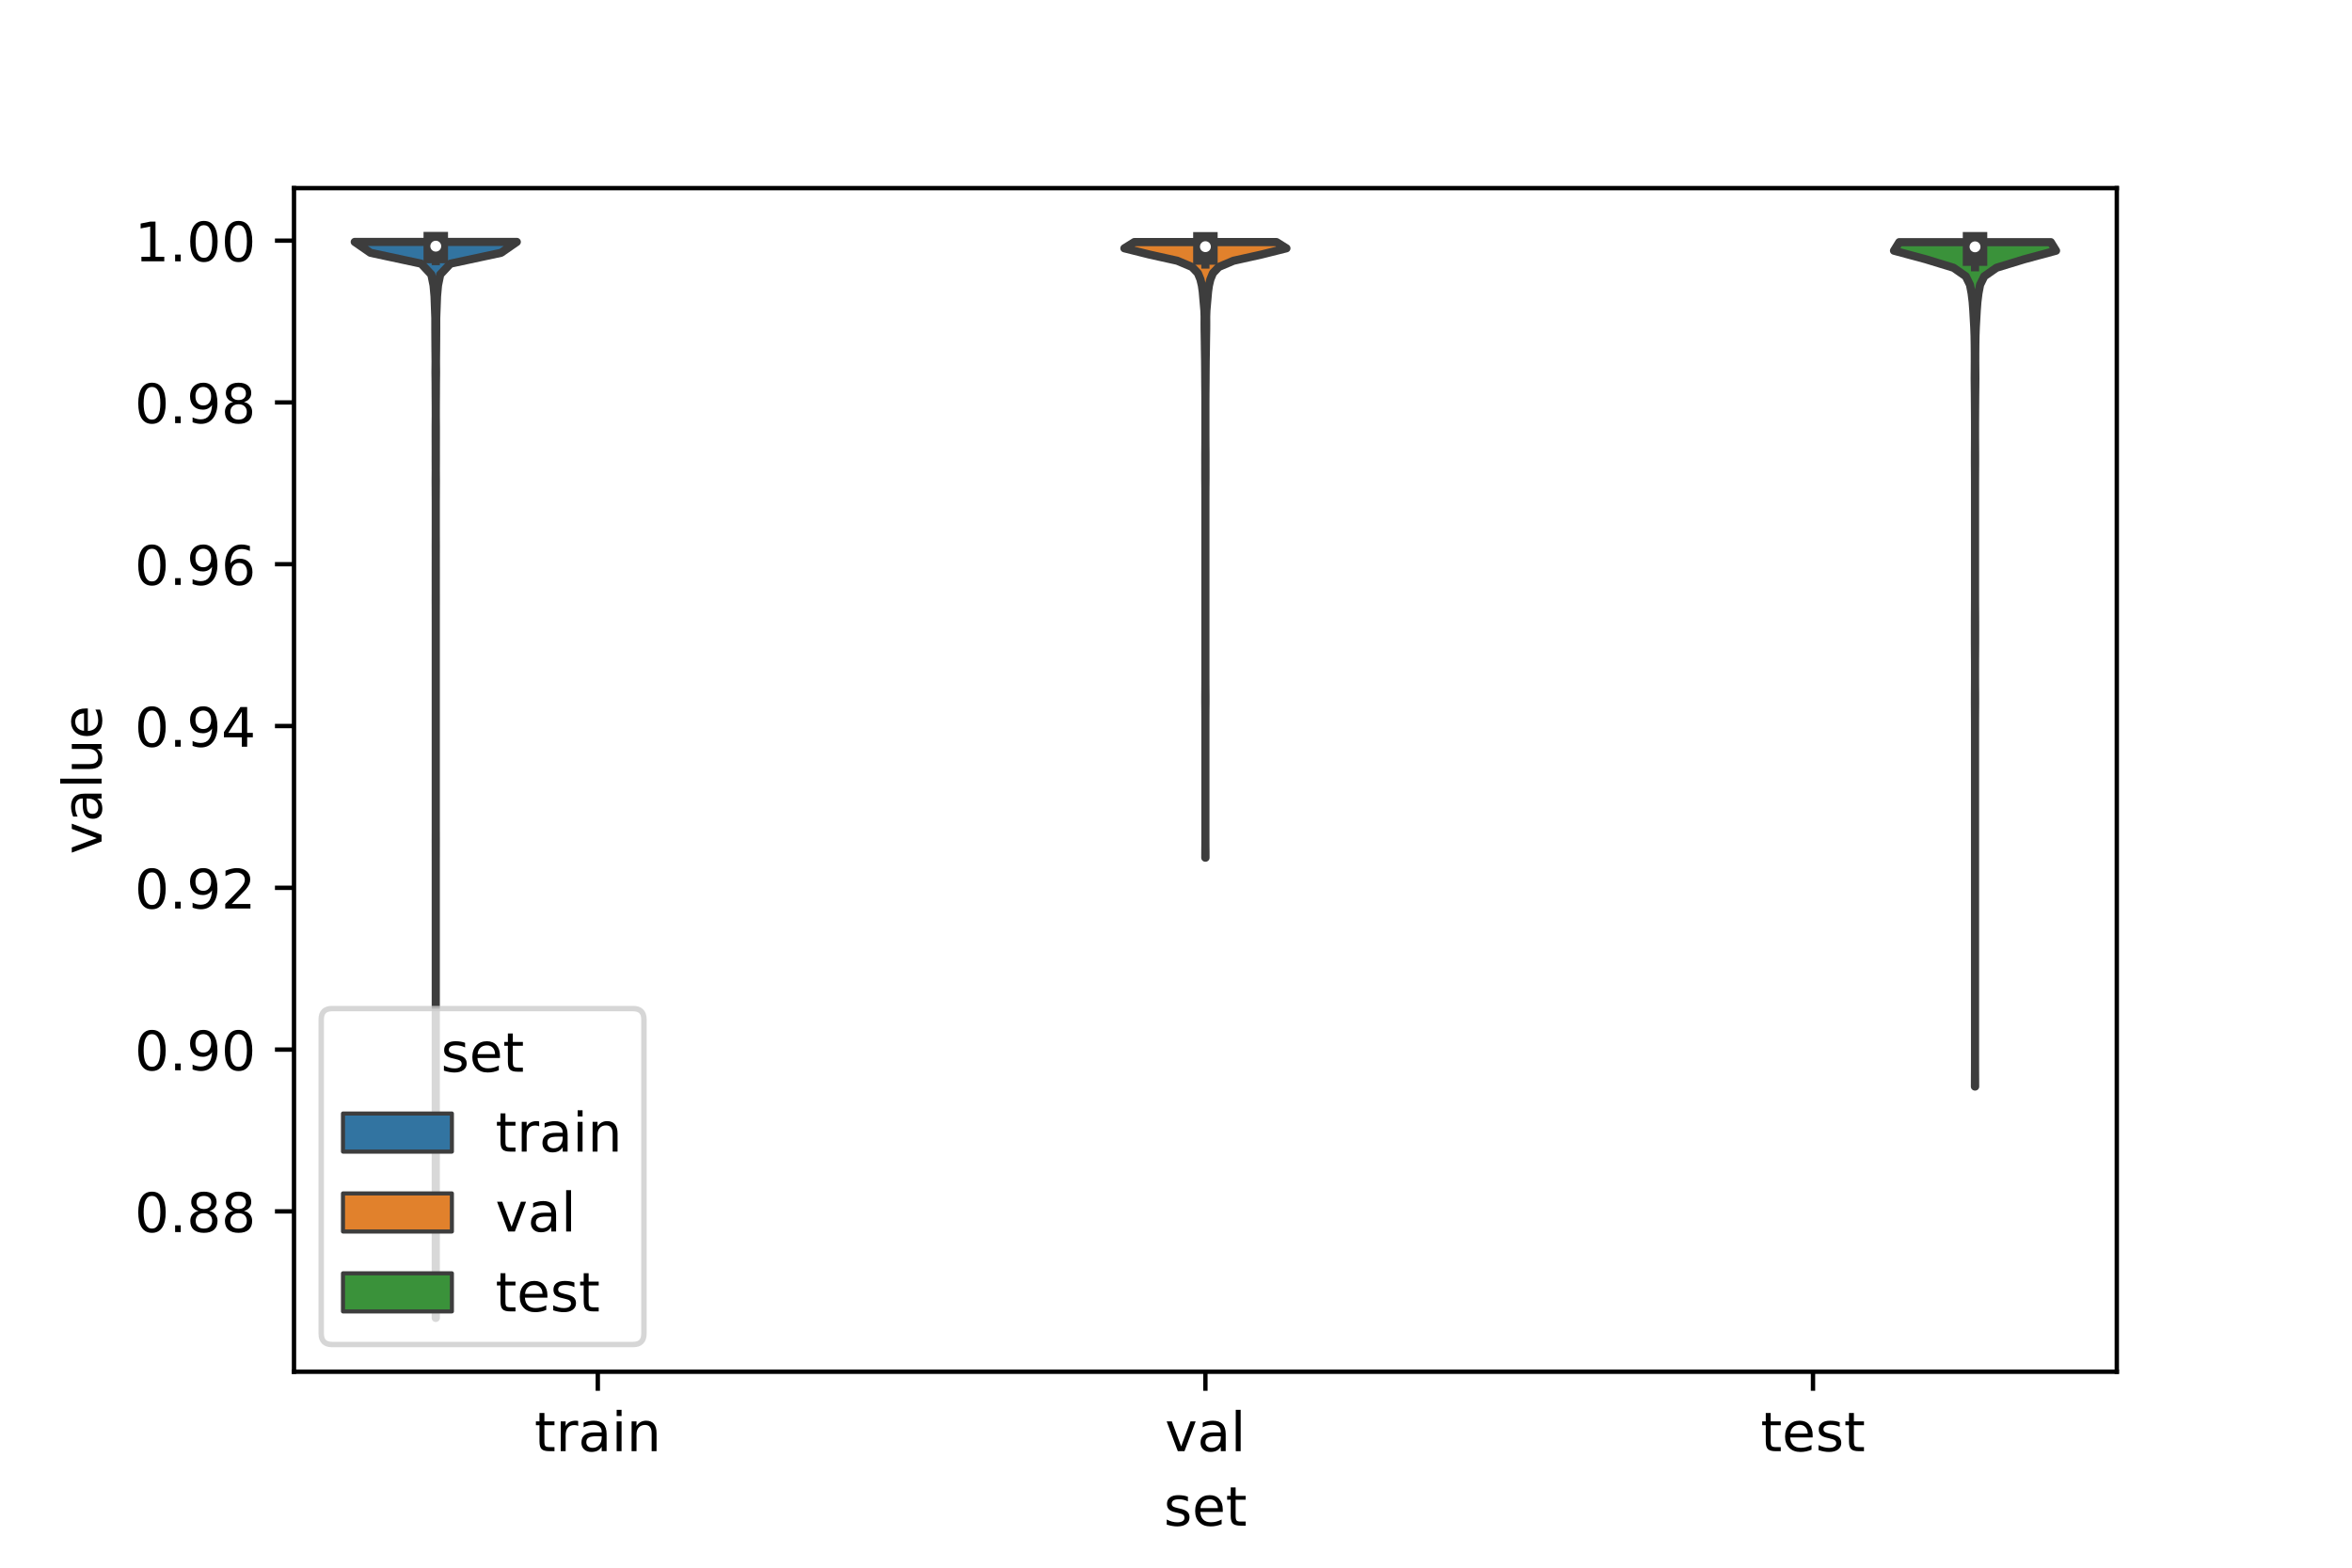 <?xml version="1.0" encoding="utf-8" standalone="no"?>
<!DOCTYPE svg PUBLIC "-//W3C//DTD SVG 1.1//EN"
  "http://www.w3.org/Graphics/SVG/1.1/DTD/svg11.dtd">
<!-- Created with matplotlib (https://matplotlib.org/) -->
<svg height="288pt" version="1.1" viewBox="0 0 432 288" width="432pt" xmlns="http://www.w3.org/2000/svg" xmlns:xlink="http://www.w3.org/1999/xlink">
 <defs>
  <style type="text/css">*{stroke-linecap:butt;stroke-linejoin:round;}</style>
 </defs>
 <g id="figure_1">
  <g id="patch_1">
   <path d="M 0 288 
L 432 288 
L 432 0 
L 0 0 
z
" style="fill:#ffffff;"/>
  </g>
  <g id="axes_1">
   <g id="patch_2">
    <path d="M 54 252 
L 388.8 252 
L 388.8 34.56 
L 54 34.56 
z
" style="fill:#ffffff;"/>
   </g>
   <g id="PolyCollection_1">
    <defs>
     <path d="M 80.048 -45.884 
L 80.032 -45.884 
L 80.038 -47.88 
L 80.04 -49.877 
L 80.04 -51.874 
L 80.04 -53.87 
L 80.04 -55.867 
L 80.04 -57.864 
L 80.04 -59.86 
L 80.04 -61.857 
L 80.04 -63.854 
L 80.04 -65.851 
L 80.04 -67.847 
L 80.04 -69.844 
L 80.04 -71.841 
L 80.04 -73.837 
L 80.04 -75.834 
L 80.04 -77.831 
L 80.04 -79.827 
L 80.04 -81.824 
L 80.04 -83.821 
L 80.04 -85.818 
L 80.04 -87.814 
L 80.04 -89.811 
L 80.04 -91.808 
L 80.04 -93.804 
L 80.04 -95.801 
L 80.04 -97.798 
L 80.04 -99.794 
L 80.04 -101.791 
L 80.04 -103.788 
L 80.04 -105.784 
L 80.04 -107.781 
L 80.04 -109.778 
L 80.04 -111.775 
L 80.04 -113.771 
L 80.04 -115.768 
L 80.04 -117.765 
L 80.04 -119.761 
L 80.04 -121.758 
L 80.04 -123.755 
L 80.04 -125.751 
L 80.04 -127.748 
L 80.04 -129.745 
L 80.036 -131.741 
L 80.034 -133.738 
L 80.04 -135.735 
L 80.04 -137.732 
L 80.04 -139.728 
L 80.04 -141.725 
L 80.04 -143.722 
L 80.04 -145.718 
L 80.04 -147.715 
L 80.04 -149.712 
L 80.04 -151.708 
L 80.04 -153.705 
L 80.04 -155.702 
L 80.04 -157.699 
L 80.04 -159.695 
L 80.04 -161.692 
L 80.04 -163.689 
L 80.04 -165.685 
L 80.04 -167.682 
L 80.04 -169.679 
L 80.04 -171.675 
L 80.04 -173.672 
L 80.039 -175.669 
L 80.033 -177.665 
L 80.037 -179.662 
L 80.035 -181.659 
L 80.035 -183.656 
L 80.038 -185.652 
L 80.032 -187.649 
L 80.039 -189.646 
L 80.04 -191.642 
L 80.04 -193.639 
L 80.04 -195.636 
L 80.031 -197.632 
L 80.02 -199.629 
L 80.035 -201.626 
L 80.026 -203.622 
L 80.028 -205.619 
L 80.023 -207.616 
L 80.022 -209.613 
L 80.038 -211.609 
L 80.034 -213.606 
L 80.02 -215.603 
L 80.013 -217.599 
L 79.991 -219.596 
L 80.007 -221.593 
L 79.988 -223.589 
L 79.973 -225.586 
L 79.961 -227.583 
L 79.959 -229.58 
L 79.885 -231.576 
L 79.812 -233.573 
L 79.634 -235.57 
L 79.224 -237.566 
L 77.358 -239.563 
L 68.041 -241.56 
L 65.16 -243.556 
L 94.92 -243.556 
L 94.92 -243.556 
L 92.039 -241.56 
L 82.722 -239.563 
L 80.856 -237.566 
L 80.446 -235.57 
L 80.268 -233.573 
L 80.195 -231.576 
L 80.121 -229.58 
L 80.119 -227.583 
L 80.107 -225.586 
L 80.092 -223.589 
L 80.073 -221.593 
L 80.089 -219.596 
L 80.067 -217.599 
L 80.06 -215.603 
L 80.046 -213.606 
L 80.042 -211.609 
L 80.058 -209.613 
L 80.057 -207.616 
L 80.052 -205.619 
L 80.054 -203.622 
L 80.045 -201.626 
L 80.06 -199.629 
L 80.049 -197.632 
L 80.04 -195.636 
L 80.04 -193.639 
L 80.04 -191.642 
L 80.041 -189.646 
L 80.048 -187.649 
L 80.042 -185.652 
L 80.045 -183.656 
L 80.045 -181.659 
L 80.043 -179.662 
L 80.047 -177.665 
L 80.041 -175.669 
L 80.04 -173.672 
L 80.04 -171.675 
L 80.04 -169.679 
L 80.04 -167.682 
L 80.04 -165.685 
L 80.04 -163.689 
L 80.04 -161.692 
L 80.04 -159.695 
L 80.04 -157.699 
L 80.04 -155.702 
L 80.04 -153.705 
L 80.04 -151.708 
L 80.04 -149.712 
L 80.04 -147.715 
L 80.04 -145.718 
L 80.04 -143.722 
L 80.04 -141.725 
L 80.04 -139.728 
L 80.04 -137.732 
L 80.04 -135.735 
L 80.046 -133.738 
L 80.044 -131.741 
L 80.04 -129.745 
L 80.04 -127.748 
L 80.04 -125.751 
L 80.04 -123.755 
L 80.04 -121.758 
L 80.04 -119.761 
L 80.04 -117.765 
L 80.04 -115.768 
L 80.04 -113.771 
L 80.04 -111.775 
L 80.04 -109.778 
L 80.04 -107.781 
L 80.04 -105.784 
L 80.04 -103.788 
L 80.04 -101.791 
L 80.04 -99.794 
L 80.04 -97.798 
L 80.04 -95.801 
L 80.04 -93.804 
L 80.04 -91.808 
L 80.04 -89.811 
L 80.04 -87.814 
L 80.04 -85.818 
L 80.04 -83.821 
L 80.04 -81.824 
L 80.04 -79.827 
L 80.04 -77.831 
L 80.04 -75.834 
L 80.04 -73.837 
L 80.04 -71.841 
L 80.04 -69.844 
L 80.04 -67.847 
L 80.04 -65.851 
L 80.04 -63.854 
L 80.04 -61.857 
L 80.04 -59.86 
L 80.04 -57.864 
L 80.04 -55.867 
L 80.04 -53.87 
L 80.04 -51.874 
L 80.04 -49.877 
L 80.042 -47.88 
L 80.048 -45.884 
z
" id="mce0fcd2619" style="stroke:#3d3d3d;stroke-width:1.5;"/>
    </defs>
    <g clip-path="url(#pe3bbe5bd3c)">
     <use style="fill:#3274a1;stroke:#3d3d3d;stroke-width:1.5;" x="0" xlink:href="#mce0fcd2619" y="288"/>
    </g>
   </g>
   <g id="PolyCollection_2">
    <defs>
     <path d="M 221.419 -130.438 
L 221.381 -130.438 
L 221.386 -131.581 
L 221.395 -132.723 
L 221.399 -133.865 
L 221.4 -135.008 
L 221.4 -136.15 
L 221.4 -137.292 
L 221.4 -138.435 
L 221.4 -139.577 
L 221.4 -140.719 
L 221.4 -141.862 
L 221.4 -143.004 
L 221.4 -144.146 
L 221.4 -145.288 
L 221.4 -146.431 
L 221.4 -147.573 
L 221.4 -148.715 
L 221.4 -149.858 
L 221.4 -151 
L 221.4 -152.142 
L 221.4 -153.285 
L 221.4 -154.427 
L 221.4 -155.569 
L 221.398 -156.711 
L 221.391 -157.854 
L 221.382 -158.996 
L 221.382 -160.138 
L 221.391 -161.281 
L 221.398 -162.423 
L 221.4 -163.565 
L 221.4 -164.708 
L 221.4 -165.85 
L 221.4 -166.992 
L 221.4 -168.135 
L 221.4 -169.277 
L 221.4 -170.419 
L 221.4 -171.561 
L 221.4 -172.704 
L 221.4 -173.846 
L 221.4 -174.988 
L 221.4 -176.131 
L 221.4 -177.273 
L 221.4 -178.415 
L 221.4 -179.558 
L 221.4 -180.7 
L 221.4 -181.842 
L 221.4 -182.984 
L 221.4 -184.127 
L 221.4 -185.269 
L 221.4 -186.411 
L 221.4 -187.554 
L 221.4 -188.696 
L 221.4 -189.838 
L 221.4 -190.981 
L 221.4 -192.123 
L 221.4 -193.265 
L 221.4 -194.408 
L 221.4 -195.55 
L 221.4 -196.692 
L 221.397 -197.834 
L 221.39 -198.977 
L 221.381 -200.119 
L 221.381 -201.261 
L 221.383 -202.404 
L 221.381 -203.546 
L 221.382 -204.688 
L 221.391 -205.831 
L 221.398 -206.973 
L 221.4 -208.115 
L 221.4 -209.257 
L 221.4 -210.4 
L 221.4 -211.542 
L 221.4 -212.684 
L 221.4 -213.827 
L 221.397 -214.969 
L 221.389 -216.111 
L 221.379 -217.254 
L 221.371 -218.396 
L 221.365 -219.538 
L 221.357 -220.681 
L 221.347 -221.823 
L 221.327 -222.965 
L 221.308 -224.107 
L 221.294 -225.25 
L 221.275 -226.392 
L 221.255 -227.534 
L 221.25 -228.677 
L 221.255 -229.819 
L 221.215 -230.961 
L 221.117 -232.104 
L 221.015 -233.246 
L 220.917 -234.388 
L 220.757 -235.53 
L 220.487 -236.673 
L 220.02 -237.815 
L 218.941 -238.957 
L 216.235 -240.1 
L 211.092 -241.242 
L 206.52 -242.384 
L 208.343 -243.527 
L 234.457 -243.527 
L 234.457 -243.527 
L 236.28 -242.384 
L 231.708 -241.242 
L 226.565 -240.1 
L 223.859 -238.957 
L 222.78 -237.815 
L 222.313 -236.673 
L 222.043 -235.53 
L 221.883 -234.388 
L 221.785 -233.246 
L 221.683 -232.104 
L 221.585 -230.961 
L 221.545 -229.819 
L 221.55 -228.677 
L 221.545 -227.534 
L 221.525 -226.392 
L 221.506 -225.25 
L 221.492 -224.107 
L 221.473 -222.965 
L 221.453 -221.823 
L 221.443 -220.681 
L 221.435 -219.538 
L 221.429 -218.396 
L 221.421 -217.254 
L 221.411 -216.111 
L 221.403 -214.969 
L 221.4 -213.827 
L 221.4 -212.684 
L 221.4 -211.542 
L 221.4 -210.4 
L 221.4 -209.257 
L 221.4 -208.115 
L 221.402 -206.973 
L 221.409 -205.831 
L 221.418 -204.688 
L 221.419 -203.546 
L 221.417 -202.404 
L 221.419 -201.261 
L 221.419 -200.119 
L 221.41 -198.977 
L 221.403 -197.834 
L 221.4 -196.692 
L 221.4 -195.55 
L 221.4 -194.408 
L 221.4 -193.265 
L 221.4 -192.123 
L 221.4 -190.981 
L 221.4 -189.838 
L 221.4 -188.696 
L 221.4 -187.554 
L 221.4 -186.411 
L 221.4 -185.269 
L 221.4 -184.127 
L 221.4 -182.984 
L 221.4 -181.842 
L 221.4 -180.7 
L 221.4 -179.558 
L 221.4 -178.415 
L 221.4 -177.273 
L 221.4 -176.131 
L 221.4 -174.988 
L 221.4 -173.846 
L 221.4 -172.704 
L 221.4 -171.561 
L 221.4 -170.419 
L 221.4 -169.277 
L 221.4 -168.135 
L 221.4 -166.992 
L 221.4 -165.85 
L 221.4 -164.708 
L 221.4 -163.565 
L 221.402 -162.423 
L 221.409 -161.281 
L 221.418 -160.138 
L 221.418 -158.996 
L 221.409 -157.854 
L 221.402 -156.711 
L 221.4 -155.569 
L 221.4 -154.427 
L 221.4 -153.285 
L 221.4 -152.142 
L 221.4 -151 
L 221.4 -149.858 
L 221.4 -148.715 
L 221.4 -147.573 
L 221.4 -146.431 
L 221.4 -145.288 
L 221.4 -144.146 
L 221.4 -143.004 
L 221.4 -141.862 
L 221.4 -140.719 
L 221.4 -139.577 
L 221.4 -138.435 
L 221.4 -137.292 
L 221.4 -136.15 
L 221.4 -135.008 
L 221.401 -133.865 
L 221.405 -132.723 
L 221.414 -131.581 
L 221.419 -130.438 
z
" id="md01292c86e" style="stroke:#3d3d3d;stroke-width:1.5;"/>
    </defs>
    <g clip-path="url(#pe3bbe5bd3c)">
     <use style="fill:#e1812c;stroke:#3d3d3d;stroke-width:1.5;" x="0" xlink:href="#md01292c86e" y="288"/>
    </g>
   </g>
   <g id="PolyCollection_3">
    <defs>
     <path d="M 362.779 -88.395 
L 362.741 -88.395 
L 362.747 -89.961 
L 362.756 -91.528 
L 362.759 -93.095 
L 362.76 -94.662 
L 362.76 -96.229 
L 362.76 -97.796 
L 362.76 -99.362 
L 362.76 -100.929 
L 362.76 -102.496 
L 362.76 -104.063 
L 362.76 -105.63 
L 362.76 -107.197 
L 362.76 -108.763 
L 362.76 -110.33 
L 362.76 -111.897 
L 362.76 -113.464 
L 362.76 -115.031 
L 362.76 -116.598 
L 362.76 -118.164 
L 362.76 -119.731 
L 362.76 -121.298 
L 362.76 -122.865 
L 362.76 -124.432 
L 362.76 -125.999 
L 362.76 -127.566 
L 362.76 -129.132 
L 362.76 -130.699 
L 362.76 -132.266 
L 362.76 -133.833 
L 362.76 -135.4 
L 362.76 -136.967 
L 362.76 -138.533 
L 362.76 -140.1 
L 362.76 -141.667 
L 362.76 -143.234 
L 362.76 -144.801 
L 362.76 -146.368 
L 362.76 -147.934 
L 362.76 -149.501 
L 362.76 -151.068 
L 362.76 -152.635 
L 362.76 -154.202 
L 362.758 -155.769 
L 362.75 -157.335 
L 362.741 -158.902 
L 362.744 -160.469 
L 362.754 -162.036 
L 362.759 -163.603 
L 362.76 -165.17 
L 362.757 -166.737 
L 362.748 -168.303 
L 362.739 -169.87 
L 362.739 -171.437 
L 362.738 -173.004 
L 362.741 -174.571 
L 362.751 -176.138 
L 362.758 -177.704 
L 362.76 -179.271 
L 362.76 -180.838 
L 362.76 -182.405 
L 362.76 -183.972 
L 362.76 -185.539 
L 362.76 -187.105 
L 362.76 -188.672 
L 362.76 -190.239 
L 362.76 -191.806 
L 362.76 -193.373 
L 362.76 -194.94 
L 362.76 -196.506 
L 362.76 -198.073 
L 362.759 -199.64 
L 362.753 -201.207 
L 362.743 -202.774 
L 362.742 -204.341 
L 362.751 -205.907 
L 362.758 -207.474 
L 362.76 -209.041 
L 362.758 -210.608 
L 362.751 -212.175 
L 362.74 -213.742 
L 362.73 -215.309 
L 362.713 -216.875 
L 362.7 -218.442 
L 362.709 -220.009 
L 362.719 -221.576 
L 362.717 -223.143 
L 362.704 -224.71 
L 362.678 -226.276 
L 362.621 -227.843 
L 362.533 -229.41 
L 362.444 -230.977 
L 362.327 -232.544 
L 362.134 -234.111 
L 361.835 -235.677 
L 361.061 -237.244 
L 358.811 -238.811 
L 353.692 -240.378 
L 347.88 -241.945 
L 348.844 -243.512 
L 376.676 -243.512 
L 376.676 -243.512 
L 377.64 -241.945 
L 371.828 -240.378 
L 366.709 -238.811 
L 364.459 -237.244 
L 363.685 -235.677 
L 363.386 -234.111 
L 363.193 -232.544 
L 363.076 -230.977 
L 362.987 -229.41 
L 362.899 -227.843 
L 362.842 -226.276 
L 362.816 -224.71 
L 362.803 -223.143 
L 362.801 -221.576 
L 362.811 -220.009 
L 362.82 -218.442 
L 362.807 -216.875 
L 362.79 -215.309 
L 362.78 -213.742 
L 362.769 -212.175 
L 362.762 -210.608 
L 362.76 -209.041 
L 362.762 -207.474 
L 362.769 -205.907 
L 362.778 -204.341 
L 362.777 -202.774 
L 362.767 -201.207 
L 362.761 -199.64 
L 362.76 -198.073 
L 362.76 -196.506 
L 362.76 -194.94 
L 362.76 -193.373 
L 362.76 -191.806 
L 362.76 -190.239 
L 362.76 -188.672 
L 362.76 -187.105 
L 362.76 -185.539 
L 362.76 -183.972 
L 362.76 -182.405 
L 362.76 -180.838 
L 362.76 -179.271 
L 362.762 -177.704 
L 362.769 -176.138 
L 362.779 -174.571 
L 362.782 -173.004 
L 362.781 -171.437 
L 362.781 -169.87 
L 362.772 -168.303 
L 362.763 -166.737 
L 362.76 -165.17 
L 362.761 -163.603 
L 362.766 -162.036 
L 362.776 -160.469 
L 362.779 -158.902 
L 362.77 -157.335 
L 362.762 -155.769 
L 362.76 -154.202 
L 362.76 -152.635 
L 362.76 -151.068 
L 362.76 -149.501 
L 362.76 -147.934 
L 362.76 -146.368 
L 362.76 -144.801 
L 362.76 -143.234 
L 362.76 -141.667 
L 362.76 -140.1 
L 362.76 -138.533 
L 362.76 -136.967 
L 362.76 -135.4 
L 362.76 -133.833 
L 362.76 -132.266 
L 362.76 -130.699 
L 362.76 -129.132 
L 362.76 -127.566 
L 362.76 -125.999 
L 362.76 -124.432 
L 362.76 -122.865 
L 362.76 -121.298 
L 362.76 -119.731 
L 362.76 -118.164 
L 362.76 -116.598 
L 362.76 -115.031 
L 362.76 -113.464 
L 362.76 -111.897 
L 362.76 -110.33 
L 362.76 -108.763 
L 362.76 -107.197 
L 362.76 -105.63 
L 362.76 -104.063 
L 362.76 -102.496 
L 362.76 -100.929 
L 362.76 -99.362 
L 362.76 -97.796 
L 362.76 -96.229 
L 362.76 -94.662 
L 362.761 -93.095 
L 362.764 -91.528 
L 362.773 -89.961 
L 362.779 -88.395 
z
" id="m75295823af" style="stroke:#3d3d3d;stroke-width:1.5;"/>
    </defs>
    <g clip-path="url(#pe3bbe5bd3c)">
     <use style="fill:#3a923a;stroke:#3d3d3d;stroke-width:1.5;" x="0" xlink:href="#m75295823af" y="288"/>
    </g>
   </g>
   <g id="patch_3">
    <path clip-path="url(#pe3bbe5bd3c)" d="M 109.8 1530.339 
L 109.8 1530.339 
L 109.8 1530.339 
L 109.8 1530.339 
z
" style="fill:#3274a1;stroke:#3d3d3d;stroke-linejoin:miter;stroke-width:0.75;"/>
   </g>
   <g id="patch_4">
    <path clip-path="url(#pe3bbe5bd3c)" d="M 109.8 1530.339 
L 109.8 1530.339 
L 109.8 1530.339 
L 109.8 1530.339 
z
" style="fill:#e1812c;stroke:#3d3d3d;stroke-linejoin:miter;stroke-width:0.75;"/>
   </g>
   <g id="patch_5">
    <path clip-path="url(#pe3bbe5bd3c)" d="M 109.8 1530.339 
L 109.8 1530.339 
L 109.8 1530.339 
L 109.8 1530.339 
z
" style="fill:#3a923a;stroke:#3d3d3d;stroke-linejoin:miter;stroke-width:0.75;"/>
   </g>
   <g id="matplotlib.axis_1">
    <g id="xtick_1">
     <g id="line2d_1">
      <defs>
       <path d="M 0 0 
L 0 3.5 
" id="m1246b80791" style="stroke:#000000;stroke-width:0.8;"/>
      </defs>
      <g>
       <use style="stroke:#000000;stroke-width:0.8;" x="109.8" xlink:href="#m1246b80791" y="252"/>
      </g>
     </g>
     <g id="text_1">
      <!-- train -->
      <g transform="translate(98.162 266.598)scale(0.1 -0.1)">
       <defs>
        <path d="M 18.312 70.219 
L 18.312 54.688 
L 36.812 54.688 
L 36.812 47.703 
L 18.312 47.703 
L 18.312 18.016 
Q 18.312 11.328 20.141 9.422 
Q 21.969 7.516 27.594 7.516 
L 36.812 7.516 
L 36.812 0 
L 27.594 0 
Q 17.188 0 13.234 3.875 
Q 9.281 7.766 9.281 18.016 
L 9.281 47.703 
L 2.688 47.703 
L 2.688 54.688 
L 9.281 54.688 
L 9.281 70.219 
z
" id="DejaVuSans-116"/>
        <path d="M 41.109 46.297 
Q 39.594 47.172 37.812 47.578 
Q 36.031 48 33.891 48 
Q 26.266 48 22.188 43.047 
Q 18.109 38.094 18.109 28.812 
L 18.109 0 
L 9.078 0 
L 9.078 54.688 
L 18.109 54.688 
L 18.109 46.188 
Q 20.953 51.172 25.484 53.578 
Q 30.031 56 36.531 56 
Q 37.453 56 38.578 55.875 
Q 39.703 55.766 41.062 55.516 
z
" id="DejaVuSans-114"/>
        <path d="M 34.281 27.484 
Q 23.391 27.484 19.188 25 
Q 14.984 22.516 14.984 16.5 
Q 14.984 11.719 18.141 8.906 
Q 21.297 6.109 26.703 6.109 
Q 34.188 6.109 38.703 11.406 
Q 43.219 16.703 43.219 25.484 
L 43.219 27.484 
z
M 52.203 31.203 
L 52.203 0 
L 43.219 0 
L 43.219 8.297 
Q 40.141 3.328 35.547 0.953 
Q 30.953 -1.422 24.312 -1.422 
Q 15.922 -1.422 10.953 3.297 
Q 6 8.016 6 15.922 
Q 6 25.141 12.172 29.828 
Q 18.359 34.516 30.609 34.516 
L 43.219 34.516 
L 43.219 35.406 
Q 43.219 41.609 39.141 45 
Q 35.062 48.391 27.688 48.391 
Q 23 48.391 18.547 47.266 
Q 14.109 46.141 10.016 43.891 
L 10.016 52.203 
Q 14.938 54.109 19.578 55.047 
Q 24.219 56 28.609 56 
Q 40.484 56 46.344 49.844 
Q 52.203 43.703 52.203 31.203 
z
" id="DejaVuSans-97"/>
        <path d="M 9.422 54.688 
L 18.406 54.688 
L 18.406 0 
L 9.422 0 
z
M 9.422 75.984 
L 18.406 75.984 
L 18.406 64.594 
L 9.422 64.594 
z
" id="DejaVuSans-105"/>
        <path d="M 54.891 33.016 
L 54.891 0 
L 45.906 0 
L 45.906 32.719 
Q 45.906 40.484 42.875 44.328 
Q 39.844 48.188 33.797 48.188 
Q 26.516 48.188 22.312 43.547 
Q 18.109 38.922 18.109 30.906 
L 18.109 0 
L 9.078 0 
L 9.078 54.688 
L 18.109 54.688 
L 18.109 46.188 
Q 21.344 51.125 25.703 53.562 
Q 30.078 56 35.797 56 
Q 45.219 56 50.047 50.172 
Q 54.891 44.344 54.891 33.016 
z
" id="DejaVuSans-110"/>
       </defs>
       <use xlink:href="#DejaVuSans-116"/>
       <use x="39.209" xlink:href="#DejaVuSans-114"/>
       <use x="80.322" xlink:href="#DejaVuSans-97"/>
       <use x="141.602" xlink:href="#DejaVuSans-105"/>
       <use x="169.385" xlink:href="#DejaVuSans-110"/>
      </g>
     </g>
    </g>
    <g id="xtick_2">
     <g id="line2d_2">
      <g>
       <use style="stroke:#000000;stroke-width:0.8;" x="221.4" xlink:href="#m1246b80791" y="252"/>
      </g>
     </g>
     <g id="text_2">
      <!-- val -->
      <g transform="translate(213.988 266.598)scale(0.1 -0.1)">
       <defs>
        <path d="M 2.984 54.688 
L 12.5 54.688 
L 29.594 8.797 
L 46.688 54.688 
L 56.203 54.688 
L 35.688 0 
L 23.484 0 
z
" id="DejaVuSans-118"/>
        <path d="M 9.422 75.984 
L 18.406 75.984 
L 18.406 0 
L 9.422 0 
z
" id="DejaVuSans-108"/>
       </defs>
       <use xlink:href="#DejaVuSans-118"/>
       <use x="59.18" xlink:href="#DejaVuSans-97"/>
       <use x="120.459" xlink:href="#DejaVuSans-108"/>
      </g>
     </g>
    </g>
    <g id="xtick_3">
     <g id="line2d_3">
      <g>
       <use style="stroke:#000000;stroke-width:0.8;" x="333" xlink:href="#m1246b80791" y="252"/>
      </g>
     </g>
     <g id="text_3">
      <!-- test -->
      <g transform="translate(323.398 266.598)scale(0.1 -0.1)">
       <defs>
        <path d="M 56.203 29.594 
L 56.203 25.203 
L 14.891 25.203 
Q 15.484 15.922 20.484 11.062 
Q 25.484 6.203 34.422 6.203 
Q 39.594 6.203 44.453 7.469 
Q 49.312 8.734 54.109 11.281 
L 54.109 2.781 
Q 49.266 0.734 44.188 -0.344 
Q 39.109 -1.422 33.891 -1.422 
Q 20.797 -1.422 13.156 6.188 
Q 5.516 13.812 5.516 26.812 
Q 5.516 40.234 12.766 48.109 
Q 20.016 56 32.328 56 
Q 43.359 56 49.781 48.891 
Q 56.203 41.797 56.203 29.594 
z
M 47.219 32.234 
Q 47.125 39.594 43.094 43.984 
Q 39.062 48.391 32.422 48.391 
Q 24.906 48.391 20.391 44.141 
Q 15.875 39.891 15.188 32.172 
z
" id="DejaVuSans-101"/>
        <path d="M 44.281 53.078 
L 44.281 44.578 
Q 40.484 46.531 36.375 47.5 
Q 32.281 48.484 27.875 48.484 
Q 21.188 48.484 17.844 46.438 
Q 14.5 44.391 14.5 40.281 
Q 14.5 37.156 16.891 35.375 
Q 19.281 33.594 26.516 31.984 
L 29.594 31.297 
Q 39.156 29.25 43.188 25.516 
Q 47.219 21.781 47.219 15.094 
Q 47.219 7.469 41.188 3.016 
Q 35.156 -1.422 24.609 -1.422 
Q 20.219 -1.422 15.453 -0.562 
Q 10.688 0.297 5.422 2 
L 5.422 11.281 
Q 10.406 8.688 15.234 7.391 
Q 20.062 6.109 24.812 6.109 
Q 31.156 6.109 34.562 8.281 
Q 37.984 10.453 37.984 14.406 
Q 37.984 18.062 35.516 20.016 
Q 33.062 21.969 24.703 23.781 
L 21.578 24.516 
Q 13.234 26.266 9.516 29.906 
Q 5.812 33.547 5.812 39.891 
Q 5.812 47.609 11.281 51.797 
Q 16.75 56 26.812 56 
Q 31.781 56 36.172 55.266 
Q 40.578 54.547 44.281 53.078 
z
" id="DejaVuSans-115"/>
       </defs>
       <use xlink:href="#DejaVuSans-116"/>
       <use x="39.209" xlink:href="#DejaVuSans-101"/>
       <use x="100.732" xlink:href="#DejaVuSans-115"/>
       <use x="152.832" xlink:href="#DejaVuSans-116"/>
      </g>
     </g>
    </g>
    <g id="text_4">
     <!-- set -->
     <g transform="translate(213.759 280.277)scale(0.1 -0.1)">
      <use xlink:href="#DejaVuSans-115"/>
      <use x="52.1" xlink:href="#DejaVuSans-101"/>
      <use x="113.623" xlink:href="#DejaVuSans-116"/>
     </g>
    </g>
   </g>
   <g id="matplotlib.axis_2">
    <g id="ytick_1">
     <g id="line2d_4">
      <defs>
       <path d="M 0 0 
L -3.5 0 
" id="me3c1d5485d" style="stroke:#000000;stroke-width:0.8;"/>
      </defs>
      <g>
       <use style="stroke:#000000;stroke-width:0.8;" x="54" xlink:href="#me3c1d5485d" y="222.544"/>
      </g>
     </g>
     <g id="text_5">
      <!-- 0.88 -->
      <g transform="translate(24.734 226.343)scale(0.1 -0.1)">
       <defs>
        <path d="M 31.781 66.406 
Q 24.172 66.406 20.328 58.906 
Q 16.5 51.422 16.5 36.375 
Q 16.5 21.391 20.328 13.891 
Q 24.172 6.391 31.781 6.391 
Q 39.453 6.391 43.281 13.891 
Q 47.125 21.391 47.125 36.375 
Q 47.125 51.422 43.281 58.906 
Q 39.453 66.406 31.781 66.406 
z
M 31.781 74.219 
Q 44.047 74.219 50.516 64.516 
Q 56.984 54.828 56.984 36.375 
Q 56.984 17.969 50.516 8.266 
Q 44.047 -1.422 31.781 -1.422 
Q 19.531 -1.422 13.062 8.266 
Q 6.594 17.969 6.594 36.375 
Q 6.594 54.828 13.062 64.516 
Q 19.531 74.219 31.781 74.219 
z
" id="DejaVuSans-48"/>
        <path d="M 10.688 12.406 
L 21 12.406 
L 21 0 
L 10.688 0 
z
" id="DejaVuSans-46"/>
        <path d="M 31.781 34.625 
Q 24.75 34.625 20.719 30.859 
Q 16.703 27.094 16.703 20.516 
Q 16.703 13.922 20.719 10.156 
Q 24.75 6.391 31.781 6.391 
Q 38.812 6.391 42.859 10.172 
Q 46.922 13.969 46.922 20.516 
Q 46.922 27.094 42.891 30.859 
Q 38.875 34.625 31.781 34.625 
z
M 21.922 38.812 
Q 15.578 40.375 12.031 44.719 
Q 8.5 49.078 8.5 55.328 
Q 8.5 64.062 14.719 69.141 
Q 20.953 74.219 31.781 74.219 
Q 42.672 74.219 48.875 69.141 
Q 55.078 64.062 55.078 55.328 
Q 55.078 49.078 51.531 44.719 
Q 48 40.375 41.703 38.812 
Q 48.828 37.156 52.797 32.312 
Q 56.781 27.484 56.781 20.516 
Q 56.781 9.906 50.312 4.234 
Q 43.844 -1.422 31.781 -1.422 
Q 19.734 -1.422 13.25 4.234 
Q 6.781 9.906 6.781 20.516 
Q 6.781 27.484 10.781 32.312 
Q 14.797 37.156 21.922 38.812 
z
M 18.312 54.391 
Q 18.312 48.734 21.844 45.562 
Q 25.391 42.391 31.781 42.391 
Q 38.141 42.391 41.719 45.562 
Q 45.312 48.734 45.312 54.391 
Q 45.312 60.062 41.719 63.234 
Q 38.141 66.406 31.781 66.406 
Q 25.391 66.406 21.844 63.234 
Q 18.312 60.062 18.312 54.391 
z
" id="DejaVuSans-56"/>
       </defs>
       <use xlink:href="#DejaVuSans-48"/>
       <use x="63.623" xlink:href="#DejaVuSans-46"/>
       <use x="95.41" xlink:href="#DejaVuSans-56"/>
       <use x="159.033" xlink:href="#DejaVuSans-56"/>
      </g>
     </g>
    </g>
    <g id="ytick_2">
     <g id="line2d_5">
      <g>
       <use style="stroke:#000000;stroke-width:0.8;" x="54" xlink:href="#me3c1d5485d" y="192.822"/>
      </g>
     </g>
     <g id="text_6">
      <!-- 0.90 -->
      <g transform="translate(24.734 196.621)scale(0.1 -0.1)">
       <defs>
        <path d="M 10.984 1.516 
L 10.984 10.5 
Q 14.703 8.734 18.5 7.812 
Q 22.312 6.891 25.984 6.891 
Q 35.75 6.891 40.891 13.453 
Q 46.047 20.016 46.781 33.406 
Q 43.953 29.203 39.594 26.953 
Q 35.25 24.703 29.984 24.703 
Q 19.047 24.703 12.672 31.312 
Q 6.297 37.938 6.297 49.422 
Q 6.297 60.641 12.938 67.422 
Q 19.578 74.219 30.609 74.219 
Q 43.266 74.219 49.922 64.516 
Q 56.594 54.828 56.594 36.375 
Q 56.594 19.141 48.406 8.859 
Q 40.234 -1.422 26.422 -1.422 
Q 22.703 -1.422 18.891 -0.688 
Q 15.094 0.047 10.984 1.516 
z
M 30.609 32.422 
Q 37.25 32.422 41.125 36.953 
Q 45.016 41.5 45.016 49.422 
Q 45.016 57.281 41.125 61.844 
Q 37.25 66.406 30.609 66.406 
Q 23.969 66.406 20.094 61.844 
Q 16.219 57.281 16.219 49.422 
Q 16.219 41.5 20.094 36.953 
Q 23.969 32.422 30.609 32.422 
z
" id="DejaVuSans-57"/>
       </defs>
       <use xlink:href="#DejaVuSans-48"/>
       <use x="63.623" xlink:href="#DejaVuSans-46"/>
       <use x="95.41" xlink:href="#DejaVuSans-57"/>
       <use x="159.033" xlink:href="#DejaVuSans-48"/>
      </g>
     </g>
    </g>
    <g id="ytick_3">
     <g id="line2d_6">
      <g>
       <use style="stroke:#000000;stroke-width:0.8;" x="54" xlink:href="#me3c1d5485d" y="163.099"/>
      </g>
     </g>
     <g id="text_7">
      <!-- 0.92 -->
      <g transform="translate(24.734 166.898)scale(0.1 -0.1)">
       <defs>
        <path d="M 19.188 8.297 
L 53.609 8.297 
L 53.609 0 
L 7.328 0 
L 7.328 8.297 
Q 12.938 14.109 22.625 23.891 
Q 32.328 33.688 34.812 36.531 
Q 39.547 41.844 41.422 45.531 
Q 43.312 49.219 43.312 52.781 
Q 43.312 58.594 39.234 62.25 
Q 35.156 65.922 28.609 65.922 
Q 23.969 65.922 18.812 64.312 
Q 13.672 62.703 7.812 59.422 
L 7.812 69.391 
Q 13.766 71.781 18.938 73 
Q 24.125 74.219 28.422 74.219 
Q 39.75 74.219 46.484 68.547 
Q 53.219 62.891 53.219 53.422 
Q 53.219 48.922 51.531 44.891 
Q 49.859 40.875 45.406 35.406 
Q 44.188 33.984 37.641 27.219 
Q 31.109 20.453 19.188 8.297 
z
" id="DejaVuSans-50"/>
       </defs>
       <use xlink:href="#DejaVuSans-48"/>
       <use x="63.623" xlink:href="#DejaVuSans-46"/>
       <use x="95.41" xlink:href="#DejaVuSans-57"/>
       <use x="159.033" xlink:href="#DejaVuSans-50"/>
      </g>
     </g>
    </g>
    <g id="ytick_4">
     <g id="line2d_7">
      <g>
       <use style="stroke:#000000;stroke-width:0.8;" x="54" xlink:href="#me3c1d5485d" y="133.376"/>
      </g>
     </g>
     <g id="text_8">
      <!-- 0.94 -->
      <g transform="translate(24.734 137.176)scale(0.1 -0.1)">
       <defs>
        <path d="M 37.797 64.312 
L 12.891 25.391 
L 37.797 25.391 
z
M 35.203 72.906 
L 47.609 72.906 
L 47.609 25.391 
L 58.016 25.391 
L 58.016 17.188 
L 47.609 17.188 
L 47.609 0 
L 37.797 0 
L 37.797 17.188 
L 4.891 17.188 
L 4.891 26.703 
z
" id="DejaVuSans-52"/>
       </defs>
       <use xlink:href="#DejaVuSans-48"/>
       <use x="63.623" xlink:href="#DejaVuSans-46"/>
       <use x="95.41" xlink:href="#DejaVuSans-57"/>
       <use x="159.033" xlink:href="#DejaVuSans-52"/>
      </g>
     </g>
    </g>
    <g id="ytick_5">
     <g id="line2d_8">
      <g>
       <use style="stroke:#000000;stroke-width:0.8;" x="54" xlink:href="#me3c1d5485d" y="103.654"/>
      </g>
     </g>
     <g id="text_9">
      <!-- 0.96 -->
      <g transform="translate(24.734 107.453)scale(0.1 -0.1)">
       <defs>
        <path d="M 33.016 40.375 
Q 26.375 40.375 22.484 35.828 
Q 18.609 31.297 18.609 23.391 
Q 18.609 15.531 22.484 10.953 
Q 26.375 6.391 33.016 6.391 
Q 39.656 6.391 43.531 10.953 
Q 47.406 15.531 47.406 23.391 
Q 47.406 31.297 43.531 35.828 
Q 39.656 40.375 33.016 40.375 
z
M 52.594 71.297 
L 52.594 62.312 
Q 48.875 64.062 45.094 64.984 
Q 41.312 65.922 37.594 65.922 
Q 27.828 65.922 22.672 59.328 
Q 17.531 52.734 16.797 39.406 
Q 19.672 43.656 24.016 45.922 
Q 28.375 48.188 33.594 48.188 
Q 44.578 48.188 50.953 41.516 
Q 57.328 34.859 57.328 23.391 
Q 57.328 12.156 50.688 5.359 
Q 44.047 -1.422 33.016 -1.422 
Q 20.359 -1.422 13.672 8.266 
Q 6.984 17.969 6.984 36.375 
Q 6.984 53.656 15.188 63.938 
Q 23.391 74.219 37.203 74.219 
Q 40.922 74.219 44.703 73.484 
Q 48.484 72.75 52.594 71.297 
z
" id="DejaVuSans-54"/>
       </defs>
       <use xlink:href="#DejaVuSans-48"/>
       <use x="63.623" xlink:href="#DejaVuSans-46"/>
       <use x="95.41" xlink:href="#DejaVuSans-57"/>
       <use x="159.033" xlink:href="#DejaVuSans-54"/>
      </g>
     </g>
    </g>
    <g id="ytick_6">
     <g id="line2d_9">
      <g>
       <use style="stroke:#000000;stroke-width:0.8;" x="54" xlink:href="#me3c1d5485d" y="73.931"/>
      </g>
     </g>
     <g id="text_10">
      <!-- 0.98 -->
      <g transform="translate(24.734 77.73)scale(0.1 -0.1)">
       <use xlink:href="#DejaVuSans-48"/>
       <use x="63.623" xlink:href="#DejaVuSans-46"/>
       <use x="95.41" xlink:href="#DejaVuSans-57"/>
       <use x="159.033" xlink:href="#DejaVuSans-56"/>
      </g>
     </g>
    </g>
    <g id="ytick_7">
     <g id="line2d_10">
      <g>
       <use style="stroke:#000000;stroke-width:0.8;" x="54" xlink:href="#me3c1d5485d" y="44.209"/>
      </g>
     </g>
     <g id="text_11">
      <!-- 1.00 -->
      <g transform="translate(24.734 48.008)scale(0.1 -0.1)">
       <defs>
        <path d="M 12.406 8.297 
L 28.516 8.297 
L 28.516 63.922 
L 10.984 60.406 
L 10.984 69.391 
L 28.422 72.906 
L 38.281 72.906 
L 38.281 8.297 
L 54.391 8.297 
L 54.391 0 
L 12.406 0 
z
" id="DejaVuSans-49"/>
       </defs>
       <use xlink:href="#DejaVuSans-49"/>
       <use x="63.623" xlink:href="#DejaVuSans-46"/>
       <use x="95.41" xlink:href="#DejaVuSans-48"/>
       <use x="159.033" xlink:href="#DejaVuSans-48"/>
      </g>
     </g>
    </g>
    <g id="text_12">
     <!-- value -->
     <g transform="translate(18.655 156.938)rotate(-90)scale(0.1 -0.1)">
      <defs>
       <path d="M 8.5 21.578 
L 8.5 54.688 
L 17.484 54.688 
L 17.484 21.922 
Q 17.484 14.156 20.5 10.266 
Q 23.531 6.391 29.594 6.391 
Q 36.859 6.391 41.078 11.031 
Q 45.312 15.672 45.312 23.688 
L 45.312 54.688 
L 54.297 54.688 
L 54.297 0 
L 45.312 0 
L 45.312 8.406 
Q 42.047 3.422 37.719 1 
Q 33.406 -1.422 27.688 -1.422 
Q 18.266 -1.422 13.375 4.438 
Q 8.5 10.297 8.5 21.578 
z
M 31.109 56 
z
" id="DejaVuSans-117"/>
      </defs>
      <use xlink:href="#DejaVuSans-118"/>
      <use x="59.18" xlink:href="#DejaVuSans-97"/>
      <use x="120.459" xlink:href="#DejaVuSans-108"/>
      <use x="148.242" xlink:href="#DejaVuSans-117"/>
      <use x="211.621" xlink:href="#DejaVuSans-101"/>
     </g>
    </g>
   </g>
   <g id="line2d_11">
    <path clip-path="url(#pe3bbe5bd3c)" d="M 80.04 47.964 
L 80.04 44.444 
" style="fill:none;stroke:#3d3d3d;stroke-linecap:square;stroke-width:1.5;"/>
   </g>
   <g id="line2d_12">
    <path clip-path="url(#pe3bbe5bd3c)" d="M 80.04 46.106 
L 80.04 44.855 
" style="fill:none;stroke:#3d3d3d;stroke-linecap:square;stroke-width:4.5;"/>
   </g>
   <g id="line2d_13">
    <path clip-path="url(#pe3bbe5bd3c)" d="M 221.4 48.605 
L 221.4 44.473 
" style="fill:none;stroke:#3d3d3d;stroke-linecap:square;stroke-width:1.5;"/>
   </g>
   <g id="line2d_14">
    <path clip-path="url(#pe3bbe5bd3c)" d="M 221.4 46.386 
L 221.4 44.889 
" style="fill:none;stroke:#3d3d3d;stroke-linecap:square;stroke-width:4.5;"/>
   </g>
   <g id="line2d_15">
    <path clip-path="url(#pe3bbe5bd3c)" d="M 362.76 49.099 
L 362.76 44.488 
" style="fill:none;stroke:#3d3d3d;stroke-linecap:square;stroke-width:1.5;"/>
   </g>
   <g id="line2d_16">
    <path clip-path="url(#pe3bbe5bd3c)" d="M 362.76 46.599 
L 362.76 44.878 
" style="fill:none;stroke:#3d3d3d;stroke-linecap:square;stroke-width:4.5;"/>
   </g>
   <g id="patch_6">
    <path d="M 54 252 
L 54 34.56 
" style="fill:none;stroke:#000000;stroke-linecap:square;stroke-linejoin:miter;stroke-width:0.8;"/>
   </g>
   <g id="patch_7">
    <path d="M 388.8 252 
L 388.8 34.56 
" style="fill:none;stroke:#000000;stroke-linecap:square;stroke-linejoin:miter;stroke-width:0.8;"/>
   </g>
   <g id="patch_8">
    <path d="M 54 252 
L 388.8 252 
" style="fill:none;stroke:#000000;stroke-linecap:square;stroke-linejoin:miter;stroke-width:0.8;"/>
   </g>
   <g id="patch_9">
    <path d="M 54 34.56 
L 388.8 34.56 
" style="fill:none;stroke:#000000;stroke-linecap:square;stroke-linejoin:miter;stroke-width:0.8;"/>
   </g>
   <g id="PathCollection_1">
    <defs>
     <path d="M 0 1.5 
C 0.398 1.5 0.779 1.342 1.061 1.061 
C 1.342 0.779 1.5 0.398 1.5 0 
C 1.5 -0.398 1.342 -0.779 1.061 -1.061 
C 0.779 -1.342 0.398 -1.5 0 -1.5 
C -0.398 -1.5 -0.779 -1.342 -1.061 -1.061 
C -1.342 -0.779 -1.5 -0.398 -1.5 0 
C -1.5 0.398 -1.342 0.779 -1.061 1.061 
C -0.779 1.342 -0.398 1.5 0 1.5 
z
" id="m73bc817a9c" style="stroke:#3d3d3d;"/>
    </defs>
    <g clip-path="url(#pe3bbe5bd3c)">
     <use style="fill:#ffffff;stroke:#3d3d3d;" x="80.04" xlink:href="#m73bc817a9c" y="45.223"/>
    </g>
   </g>
   <g id="PathCollection_2">
    <g clip-path="url(#pe3bbe5bd3c)">
     <use style="fill:#ffffff;stroke:#3d3d3d;" x="221.4" xlink:href="#m73bc817a9c" y="45.314"/>
    </g>
   </g>
   <g id="PathCollection_3">
    <g clip-path="url(#pe3bbe5bd3c)">
     <use style="fill:#ffffff;stroke:#3d3d3d;" x="362.76" xlink:href="#m73bc817a9c" y="45.345"/>
    </g>
   </g>
   <g id="legend_1">
    <g id="patch_10">
     <path d="M 61 247 
L 116.275 247 
Q 118.275 247 118.275 245 
L 118.275 187.287 
Q 118.275 185.287 116.275 185.287 
L 61 185.287 
Q 59 185.287 59 187.287 
L 59 245 
Q 59 247 61 247 
z
" style="fill:#ffffff;opacity:0.8;stroke:#cccccc;stroke-linejoin:miter;"/>
    </g>
    <g id="text_13">
     <!-- set -->
     <g transform="translate(80.996 196.886)scale(0.1 -0.1)">
      <use xlink:href="#DejaVuSans-115"/>
      <use x="52.1" xlink:href="#DejaVuSans-101"/>
      <use x="113.623" xlink:href="#DejaVuSans-116"/>
     </g>
    </g>
    <g id="patch_11">
     <path d="M 63 211.564 
L 83 211.564 
L 83 204.564 
L 63 204.564 
z
" style="fill:#3274a1;stroke:#3d3d3d;stroke-linejoin:miter;stroke-width:0.75;"/>
    </g>
    <g id="text_14">
     <!-- train -->
     <g transform="translate(91 211.564)scale(0.1 -0.1)">
      <use xlink:href="#DejaVuSans-116"/>
      <use x="39.209" xlink:href="#DejaVuSans-114"/>
      <use x="80.322" xlink:href="#DejaVuSans-97"/>
      <use x="141.602" xlink:href="#DejaVuSans-105"/>
      <use x="169.385" xlink:href="#DejaVuSans-110"/>
     </g>
    </g>
    <g id="patch_12">
     <path d="M 63 226.242 
L 83 226.242 
L 83 219.242 
L 63 219.242 
z
" style="fill:#e1812c;stroke:#3d3d3d;stroke-linejoin:miter;stroke-width:0.75;"/>
    </g>
    <g id="text_15">
     <!-- val -->
     <g transform="translate(91 226.242)scale(0.1 -0.1)">
      <use xlink:href="#DejaVuSans-118"/>
      <use x="59.18" xlink:href="#DejaVuSans-97"/>
      <use x="120.459" xlink:href="#DejaVuSans-108"/>
     </g>
    </g>
    <g id="patch_13">
     <path d="M 63 240.92 
L 83 240.92 
L 83 233.92 
L 63 233.92 
z
" style="fill:#3a923a;stroke:#3d3d3d;stroke-linejoin:miter;stroke-width:0.75;"/>
    </g>
    <g id="text_16">
     <!-- test -->
     <g transform="translate(91 240.92)scale(0.1 -0.1)">
      <use xlink:href="#DejaVuSans-116"/>
      <use x="39.209" xlink:href="#DejaVuSans-101"/>
      <use x="100.732" xlink:href="#DejaVuSans-115"/>
      <use x="152.832" xlink:href="#DejaVuSans-116"/>
     </g>
    </g>
   </g>
  </g>
 </g>
 <defs>
  <clipPath id="pe3bbe5bd3c">
   <rect height="217.44" width="334.8" x="54" y="34.56"/>
  </clipPath>
 </defs>
</svg>
